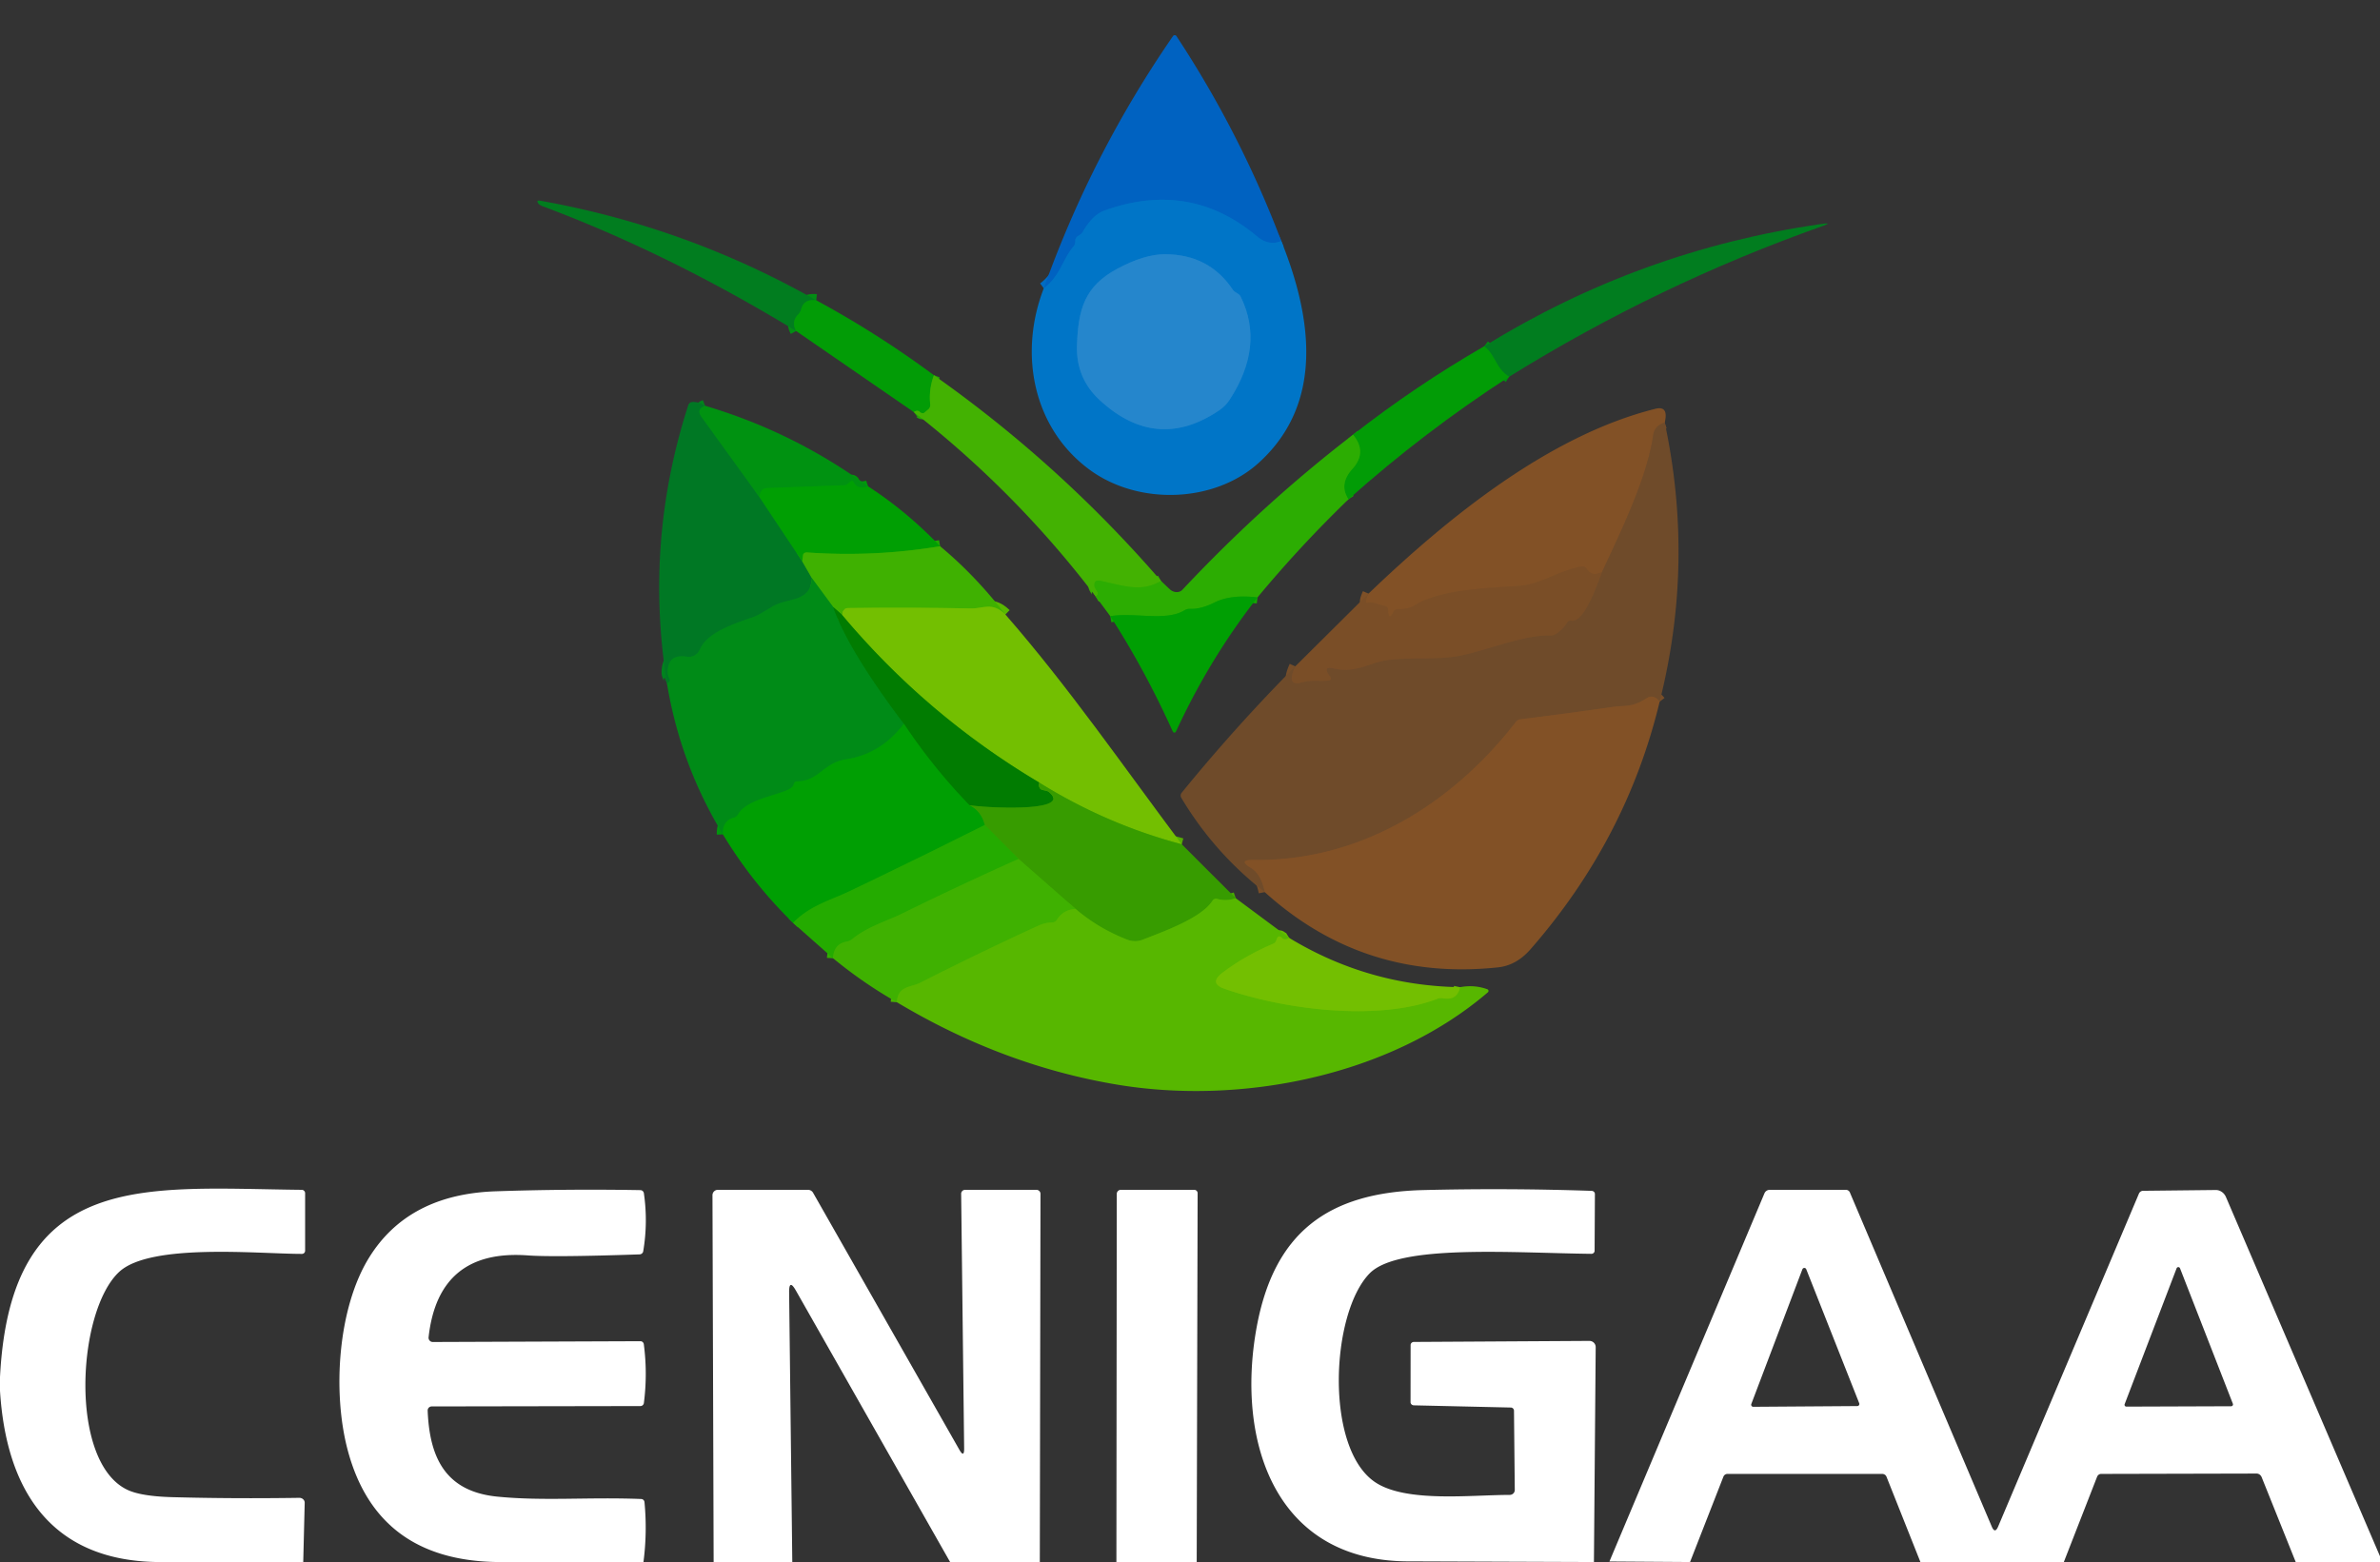 <?xml version="1.0" encoding="UTF-8" standalone="no"?>
<!DOCTYPE svg PUBLIC "-//W3C//DTD SVG 1.1//EN" "http://www.w3.org/Graphics/SVG/1.1/DTD/svg11.dtd">
<svg xmlns="http://www.w3.org/2000/svg" version="1.1" viewBox="0 0 390 256">
<rect x="0" y="0" width="390" height="256" fill="#333333" stroke="none"/>
<g stroke-width="2.00" fill="none" stroke-linecap="butt">
<path stroke="#006cc4" vector-effect="non-scaling-stroke" d="
  M 209.96 39.50
  Q 207.91 40.35 206.00 38.75
  Q 194.99 29.49 181.00 34.50
  Q 179.03 35.20 177.43 38.00
  A 1.95 0.94 -16.3 0 1 176.73 38.63
  Q 176.20 38.94 176.20 39.46
  A 1.36 0.68 78.0 0 1 175.98 40.30
  C 174.04 42.56 173.79 45.18 171.04 47.25"
/>
<path stroke="#028d13" vector-effect="non-scaling-stroke" d="
  M 133.75 49.21
  Q 131.72 48.97 131.28 50.69
  A 1.79 1.79 -15.5 0 1 130.81 51.52
  Q 129.63 52.72 130.46 54.25"
/>
<path stroke="#23a704" vector-effect="non-scaling-stroke" d="
  M 153.04 61.50
  Q 152.18 63.81 152.43 66.24
  A 1.01 0.85 69.7 0 1 152.13 67.08
  L 151.46 67.64
  A 0.59 0.47 46.7 0 1 150.77 67.54
  Q 150.32 67.11 149.75 67.54"
/>
<path stroke="#38b002" vector-effect="non-scaling-stroke" d="
  M 190.25 95.21
  C 187.03 97.08 184.36 96.05 180.31 95.19
  Q 179.22 94.96 179.34 96.07
  Q 179.37 96.30 179.79 96.93
  Q 180.11 97.41 179.54 97.75"
/>
<path stroke="#16a603" vector-effect="non-scaling-stroke" d="
  M 206.06 97.91
  Q 201.72 97.39 199.00 98.75
  Q 196.80 99.85 195.00 99.79
  A 1.68 1.56 28.7 0 0 194.09 100.02
  C 191.07 101.89 185.84 100.31 181.94 100.99"
/>
<path stroke="#17a504" vector-effect="non-scaling-stroke" d="
  M 220.97 81.83
  Q 219.34 79.35 221.61 76.85
  Q 224.09 74.11 221.71 71.25"
/>
<path stroke="#028d13" vector-effect="non-scaling-stroke" d="
  M 247.29 61.75
  C 245.07 60.35 245.07 58.19 243.21 56.75"
/>
<path stroke="#00851b" vector-effect="non-scaling-stroke" d="
  M 115.54 66.50
  Q 114.06 67.09 114.94 68.31
  Q 119.72 74.92 124.50 81.54"
/>
<path stroke="#008c14" vector-effect="non-scaling-stroke" d="
  M 124.50 81.54
  L 131.46 92.00"
/>
<path stroke="#209513" vector-effect="non-scaling-stroke" d="
  M 131.46 92.00
  L 133.04 94.75"
/>
<path stroke="#00821e" vector-effect="non-scaling-stroke" d="
  M 133.04 94.75
  C 132.81 98.84 129.07 97.89 126.58 99.41
  Q 124.22 100.85 123.63 101.06
  C 120.79 102.08 115.95 103.48 114.68 106.45
  A 1.97 1.97 -74.0 0 1 112.56 107.63
  Q 109.36 107.12 109.41 110.31
  Q 109.41 110.53 109.71 111.23
  Q 109.92 111.75 109.29 112.00"
/>
<path stroke="#20a802" vector-effect="non-scaling-stroke" d="
  M 154.05 89.52
  Q 143.23 91.32 132.25 90.54
  A 0.63 0.51 5.7 0 0 131.59 90.98
  L 131.46 92.00"
/>
<path stroke="#00990a" vector-effect="non-scaling-stroke" d="
  M 142.25 79.71
  Q 140.52 80.30 139.87 79.03
  A 0.33 0.22 58.1 0 0 139.47 78.85
  L 139.21 79.06
  A 1.04 0.18 -42.8 0 1 138.50 79.52
  L 125.74 79.99
  A 1.29 0.82 10.8 0 0 124.88 80.33
  Q 124.47 80.82 124.50 81.54"
/>
<path stroke="#59b801" vector-effect="non-scaling-stroke" d="
  M 164.75 100.71
  C 162.55 98.58 161.15 99.77 159.05 99.72
  Q 149.06 99.52 139.06 99.65
  Q 138.03 99.66 137.96 100.75"
/>
<path stroke="#209701" vector-effect="non-scaling-stroke" d="
  M 137.96 100.75
  L 136.54 99.50"
/>
<path stroke="#209e0c" vector-effect="non-scaling-stroke" d="
  M 136.54 99.50
  L 133.04 94.75"
/>
<path stroke="#01840c" vector-effect="non-scaling-stroke" d="
  M 136.54 99.50
  C 138.72 105.83 144.77 114.17 148.11 118.61"
/>
<path stroke="#00950d" vector-effect="non-scaling-stroke" d="
  M 148.11 118.61
  Q 144.40 123.55 138.69 124.44
  C 134.81 125.03 134.30 128.01 130.56 128.07
  A 0.60 0.50 -84.3 0 0 130.06 128.56
  C 129.74 130.22 122.65 130.44 120.92 133.50
  A 1.20 1.04 4.1 0 1 120.21 134.03
  Q 118.37 134.53 118.46 136.75"
/>
<path stroke="#1c8c01" vector-effect="non-scaling-stroke" d="
  M 170.29 128.25
  Q 170.10 129.37 171.00 129.50
  A 1.59 0.51 0.8 0 1 171.89 129.80
  C 176.10 133.28 160.66 132.33 158.85 131.96"
/>
<path stroke="#018e02" vector-effect="non-scaling-stroke" d="
  M 158.85 131.96
  Q 152.85 125.76 148.11 118.61"
/>
<path stroke="#55ae01" vector-effect="non-scaling-stroke" d="
  M 193.65 138.37
  Q 181.27 135.09 170.29 128.25"
/>
<path stroke="#3a9e01" vector-effect="non-scaling-stroke" d="
  M 170.29 128.25
  Q 151.78 117.24 137.96 100.75"
/>
<path stroke="#1c9e02" vector-effect="non-scaling-stroke" d="
  M 158.85 131.96
  Q 160.76 132.86 161.38 135.20"
/>
<path stroke="#12a502" vector-effect="non-scaling-stroke" d="
  M 161.38 135.20
  Q 152.07 139.88 142.82 144.33
  Q 140.96 145.22 139.11 146.11
  C 136.07 147.56 132.74 148.37 129.96 151.25"
/>
<path stroke="#47aa00" vector-effect="non-scaling-stroke" d="
  M 202.50 147.21
  Q 200.98 147.74 199.45 147.32
  A 0.68 0.68 24.0 0 0 198.69 147.61
  C 196.83 150.54 190.38 152.76 187.30 153.99
  A 3.53 3.50 -45.2 0 1 184.74 154.01
  Q 179.99 152.17 176.25 148.96"
/>
<path stroke="#3ba701" vector-effect="non-scaling-stroke" d="
  M 176.25 148.96
  L 166.91 140.77"
/>
<path stroke="#2ea400" vector-effect="non-scaling-stroke" d="
  M 166.91 140.77
  L 161.38 135.20"
/>
<path stroke="#32ae01" vector-effect="non-scaling-stroke" d="
  M 166.91 140.77
  Q 157.20 145.11 147.64 149.82
  C 145.52 150.86 142.10 151.88 139.63 153.92
  Q 139.28 154.22 138.76 154.31
  Q 136.62 154.69 136.50 157.04"
/>
<path stroke="#4bb401" vector-effect="non-scaling-stroke" d="
  M 176.25 148.96
  Q 174.21 149.09 173.18 150.76
  A 0.91 0.89 -74.2 0 1 172.44 151.18
  Q 171.25 151.21 170.19 151.69
  Q 160.41 156.18 150.82 161.05
  C 149.24 161.85 147.14 161.54 146.96 164.25"
/>
<path stroke="#65bb01" vector-effect="non-scaling-stroke" d="
  M 211.25 153.71
  Q 210.46 154.20 210.03 153.68
  A 0.49 0.34 48.5 0 0 209.44 153.54
  Q 209.27 153.70 209.20 153.93
  A 1.11 0.61 -84.4 0 1 208.72 154.63
  Q 203.96 156.64 200.26 159.47
  Q 198.07 161.15 200.67 162.06
  C 210.38 165.45 225.72 167.45 235.55 163.69
  A 1.85 1.61 36.1 0 1 236.49 163.61
  Q 238.77 164.00 239.25 161.79"
/>
<path stroke="#794e28" vector-effect="non-scaling-stroke" d="
  M 272.79 69.25
  Q 271.13 69.78 270.91 71.28
  C 269.90 78.35 265.53 87.26 262.50 93.79"
/>
<path stroke="#7e5027" vector-effect="non-scaling-stroke" d="
  M 262.50 93.79
  Q 260.83 94.56 259.98 93.19
  A 0.76 0.68 68.2 0 0 259.25 92.83
  C 255.20 93.54 252.59 95.80 248.80 96.04
  C 244.19 96.34 236.01 96.55 231.75 99.25
  Q 230.79 99.86 229.07 99.83
  A 0.81 0.80 13.0 0 0 228.35 100.27
  Q 227.52 101.96 227.44 99.82
  A 0.68 0.51 8.8 0 0 226.93 99.30
  L 225.00 98.80
  Q 224.55 98.68 224.12 98.80
  Q 223.51 98.96 224.25 97.29"
/>
<path stroke="#794e28" vector-effect="non-scaling-stroke" d="
  M 271.96 115.00
  Q 270.96 113.70 269.81 114.44
  C 267.40 116.00 266.52 115.53 263.98 115.90
  Q 256.59 116.97 249.18 117.88
  A 1.18 1.17 15.2 0 0 248.39 118.33
  C 237.88 131.89 222.77 141.18 205.39 140.94
  Q 202.76 140.90 205.01 142.26
  Q 206.67 143.27 207.25 146.21"
/>
<path stroke="#754d29" vector-effect="non-scaling-stroke" d="
  M 212.25 109.21
  Q 210.73 112.57 213.30 111.85
  C 215.03 111.36 216.03 111.69 217.59 111.54
  Q 218.40 111.46 217.91 110.82
  Q 216.62 109.11 218.55 109.55
  C 222.28 110.40 224.50 108.54 227.35 108.18
  C 231.53 107.64 235.61 108.22 239.50 107.41
  C 243.69 106.53 249.90 104.00 253.95 104.16
  A 1.82 1.28 22.3 0 0 254.87 103.95
  Q 256.08 103.22 256.82 102.00
  A 0.74 0.65 19.0 0 1 257.54 101.71
  C 259.66 102.05 261.84 95.44 262.50 93.79"
/>
<path stroke="#137eca" vector-effect="non-scaling-stroke" d="
  M 202.04 47.52
  Q 198.16 41.69 190.94 41.67
  Q 187.54 41.65 183.06 44.06
  C 177.72 46.94 176.69 50.68 176.48 56.56
  Q 176.29 61.96 180.19 65.56
  Q 189.53 74.19 199.78 67.25
  Q 200.81 66.56 201.49 65.52
  Q 207.23 56.70 203.33 48.68
  Q 203.14 48.29 202.79 48.10
  Q 202.22 47.78 202.04 47.52"
/>
</g>
<path fill="#0062c1" d="
  M 209.96 39.50
  Q 207.91 40.35 206.00 38.75
  Q 194.99 29.49 181.00 34.50
  Q 179.03 35.20 177.43 38.00
  A 1.95 0.94 -16.3 0 1 176.73 38.63
  Q 176.20 38.94 176.20 39.46
  A 1.36 0.68 78.0 0 1 175.98 40.30
  C 174.04 42.56 173.79 45.18 171.04 47.25
  Q 178.91 25.19 192.21 5.92
  A 0.35 0.34 -44.7 0 1 192.78 5.92
  Q 203.22 21.76 209.96 39.50
  Z"
/>
<path fill="#0075c7" d="
  M 209.96 39.50
  C 214.95 51.89 217.06 66.02 206.31 75.81
  C 199.02 82.46 186.62 82.83 178.67 77.07
  C 169.29 70.27 166.87 58.00 171.04 47.25
  C 173.79 45.18 174.04 42.56 175.98 40.30
  A 1.36 0.68 78.0 0 0 176.20 39.46
  Q 176.20 38.94 176.73 38.63
  A 1.95 0.94 -16.3 0 0 177.43 38.00
  Q 179.03 35.20 181.00 34.50
  Q 194.99 29.49 206.00 38.75
  Q 207.91 40.35 209.96 39.50
  Z
  M 202.04 47.52
  Q 198.16 41.69 190.94 41.67
  Q 187.54 41.65 183.06 44.06
  C 177.72 46.94 176.69 50.68 176.48 56.56
  Q 176.29 61.96 180.19 65.56
  Q 189.53 74.19 199.78 67.25
  Q 200.81 66.56 201.49 65.52
  Q 207.23 56.70 203.33 48.68
  Q 203.14 48.29 202.79 48.10
  Q 202.22 47.78 202.04 47.52
  Z"
/>
<path fill="#017d1f" d="
  M 133.75 49.21
  Q 131.72 48.97 131.28 50.69
  A 1.79 1.79 -15.5 0 1 130.81 51.52
  Q 129.63 52.72 130.46 54.25
  Q 109.50 41.49 88.94 33.81
  Q 88.37 33.60 88.17 33.29
  Q 87.83 32.77 88.56 32.90
  Q 112.56 37.19 133.75 49.21
  Z"
/>
<path fill="#017d1f" d="
  M 247.29 61.75
  C 245.07 60.35 245.07 58.19 243.21 56.75
  Q 268.64 41.03 298.28 36.73
  Q 300.42 36.42 298.79 37.00
  Q 271.70 46.58 247.29 61.75
  Z"
/>
<path fill="#2586cc" d="
  M 202.79 48.10
  Q 203.14 48.29 203.33 48.68
  Q 207.23 56.70 201.49 65.52
  Q 200.81 66.56 199.78 67.25
  Q 189.53 74.19 180.19 65.56
  Q 176.29 61.96 176.48 56.56
  C 176.69 50.68 177.72 46.94 183.06 44.06
  Q 187.54 41.65 190.94 41.67
  Q 198.16 41.69 202.04 47.52
  Q 202.22 47.78 202.79 48.10
  Z"
/>
<path fill="#029c06" d="
  M 133.75 49.21
  Q 143.83 54.67 153.04 61.50
  Q 152.18 63.81 152.43 66.24
  A 1.01 0.85 69.7 0 1 152.13 67.08
  L 151.46 67.64
  A 0.59 0.47 46.7 0 1 150.77 67.54
  Q 150.32 67.11 149.75 67.54
  L 130.46 54.25
  Q 129.63 52.72 130.81 51.52
  A 1.79 1.79 -15.5 0 0 131.28 50.69
  Q 131.72 48.97 133.75 49.21
  Z"
/>
<path fill="#029c06" d="
  M 243.21 56.75
  C 245.07 58.19 245.07 60.35 247.29 61.75
  Q 233.40 70.74 220.97 81.83
  Q 219.34 79.35 221.61 76.85
  Q 224.09 74.11 221.71 71.25
  Q 231.95 63.24 243.21 56.75
  Z"
/>
<path fill="#43b202" d="
  M 153.04 61.50
  Q 173.71 76.08 190.25 95.21
  C 187.03 97.08 184.36 96.05 180.31 95.19
  Q 179.22 94.96 179.34 96.07
  Q 179.37 96.30 179.79 96.93
  Q 180.11 97.41 179.54 97.75
  Q 166.60 80.73 149.75 67.54
  Q 150.32 67.11 150.77 67.54
  A 0.59 0.47 46.7 0 0 151.46 67.64
  L 152.13 67.08
  A 1.01 0.85 69.7 0 0 152.43 66.24
  Q 152.18 63.81 153.04 61.50
  Z"
/>
<path fill="#007824" d="
  M 115.54 66.50
  Q 114.06 67.09 114.94 68.31
  Q 119.72 74.92 124.50 81.54
  L 131.46 92.00
  L 133.04 94.75
  C 132.81 98.84 129.07 97.89 126.58 99.41
  Q 124.22 100.85 123.63 101.06
  C 120.79 102.08 115.95 103.48 114.68 106.45
  A 1.97 1.97 -74.0 0 1 112.56 107.63
  Q 109.36 107.12 109.41 110.31
  Q 109.41 110.53 109.71 111.23
  Q 109.92 111.75 109.29 112.00
  Q 105.56 88.76 112.78 66.41
  A 0.78 0.71 -81.0 0 1 113.44 65.88
  Q 114.56 65.84 115.54 66.50
  Z"
/>
<path fill="#009211" d="
  M 115.54 66.50
  Q 130.04 70.80 142.25 79.71
  Q 140.52 80.30 139.87 79.03
  A 0.33 0.22 58.1 0 0 139.47 78.85
  L 139.21 79.06
  A 1.04 0.18 -42.8 0 1 138.50 79.52
  L 125.74 79.99
  A 1.29 0.82 10.8 0 0 124.88 80.33
  Q 124.47 80.82 124.50 81.54
  Q 119.72 74.92 114.94 68.31
  Q 114.06 67.09 115.54 66.50
  Z"
/>
<path fill="#825126" d="
  M 272.79 69.25
  Q 271.13 69.78 270.91 71.28
  C 269.90 78.35 265.53 87.26 262.50 93.79
  Q 260.83 94.56 259.98 93.19
  A 0.76 0.68 68.2 0 0 259.25 92.83
  C 255.20 93.54 252.59 95.80 248.80 96.04
  C 244.19 96.34 236.01 96.55 231.75 99.25
  Q 230.79 99.86 229.07 99.83
  A 0.81 0.80 13.0 0 0 228.35 100.27
  Q 227.52 101.96 227.44 99.82
  A 0.68 0.51 8.8 0 0 226.93 99.30
  L 225.00 98.80
  Q 224.55 98.68 224.12 98.80
  Q 223.51 98.96 224.25 97.29
  C 237.21 84.87 253.80 71.37 271.25 67.00
  Q 273.47 66.44 272.79 69.25
  Z"
/>
<path fill="#6f4b2a" d="
  M 272.79 69.25
  Q 277.70 92.23 271.96 115.00
  Q 270.96 113.70 269.81 114.44
  C 267.40 116.00 266.52 115.53 263.98 115.90
  Q 256.59 116.97 249.18 117.88
  A 1.18 1.17 15.2 0 0 248.39 118.33
  C 237.88 131.89 222.77 141.18 205.39 140.94
  Q 202.76 140.90 205.01 142.26
  Q 206.67 143.27 207.25 146.21
  Q 198.95 139.75 193.57 130.75
  A 0.72 0.70 50.0 0 1 193.63 129.93
  Q 202.43 119.12 212.25 109.21
  Q 210.73 112.57 213.30 111.85
  C 215.03 111.36 216.03 111.69 217.59 111.54
  Q 218.40 111.46 217.91 110.82
  Q 216.62 109.11 218.55 109.55
  C 222.28 110.40 224.50 108.54 227.35 108.18
  C 231.53 107.64 235.61 108.22 239.50 107.41
  C 243.69 106.53 249.90 104.00 253.95 104.16
  A 1.82 1.28 22.3 0 0 254.87 103.95
  Q 256.08 103.22 256.82 102.00
  A 0.74 0.65 19.0 0 1 257.54 101.71
  C 259.66 102.05 261.84 95.44 262.50 93.79
  C 265.53 87.26 269.90 78.35 270.91 71.28
  Q 271.13 69.78 272.79 69.25
  Z"
/>
<path fill="#2cad02" d="
  M 221.71 71.25
  Q 224.09 74.11 221.61 76.85
  Q 219.34 79.35 220.97 81.83
  Q 213.04 89.49 206.06 97.91
  Q 201.72 97.39 199.00 98.75
  Q 196.80 99.85 195.00 99.79
  A 1.68 1.56 28.7 0 0 194.09 100.02
  C 191.07 101.89 185.84 100.31 181.94 100.99
  L 179.54 97.75
  Q 180.11 97.41 179.79 96.93
  Q 179.37 96.30 179.34 96.07
  Q 179.22 94.96 180.31 95.19
  C 184.36 96.05 187.03 97.08 190.25 95.21
  L 191.66 96.55
  A 1.59 1.35 43.4 0 0 193.75 96.66
  Q 207.00 82.55 221.71 71.25
  Z"
/>
<path fill="#009f03" d="
  M 142.25 79.71
  Q 148.49 83.73 154.05 89.52
  Q 143.23 91.32 132.25 90.54
  A 0.63 0.51 5.7 0 0 131.59 90.98
  L 131.46 92.00
  L 124.50 81.54
  Q 124.47 80.82 124.88 80.33
  A 1.29 0.82 10.8 0 1 125.74 79.99
  L 138.50 79.52
  A 1.04 0.18 -42.8 0 0 139.21 79.06
  L 139.47 78.85
  A 0.33 0.22 58.1 0 1 139.87 79.03
  Q 140.52 80.30 142.25 79.71
  Z"
/>
<path fill="#3fb101" d="
  M 154.05 89.52
  Q 159.81 94.30 164.75 100.71
  C 162.55 98.58 161.15 99.77 159.05 99.72
  Q 149.06 99.52 139.06 99.65
  Q 138.03 99.66 137.96 100.75
  L 136.54 99.50
  L 133.04 94.75
  L 131.46 92.00
  L 131.59 90.98
  A 0.63 0.51 5.7 0 1 132.25 90.54
  Q 143.23 91.32 154.05 89.52
  Z"
/>
<path fill="#7a4e27" d="
  M 262.50 93.79
  C 261.84 95.44 259.66 102.05 257.54 101.71
  A 0.74 0.65 19.0 0 0 256.82 102.00
  Q 256.08 103.22 254.87 103.95
  A 1.82 1.28 22.3 0 1 253.95 104.16
  C 249.90 104.00 243.69 106.53 239.50 107.41
  C 235.61 108.22 231.53 107.64 227.35 108.18
  C 224.50 108.54 222.28 110.40 218.55 109.55
  Q 216.62 109.11 217.91 110.82
  Q 218.40 111.46 217.59 111.54
  C 216.03 111.69 215.03 111.36 213.30 111.85
  Q 210.73 112.57 212.25 109.21
  L 224.25 97.29
  Q 223.51 98.96 224.12 98.80
  Q 224.55 98.68 225.00 98.80
  L 226.93 99.30
  A 0.68 0.51 8.8 0 1 227.44 99.82
  Q 227.52 101.96 228.35 100.27
  A 0.81 0.80 13.0 0 1 229.07 99.83
  Q 230.79 99.86 231.75 99.25
  C 236.01 96.55 244.19 96.34 248.80 96.04
  C 252.59 95.80 255.20 93.54 259.25 92.83
  A 0.76 0.68 68.2 0 1 259.98 93.19
  Q 260.83 94.56 262.50 93.79
  Z"
/>
<path fill="#008b17" d="
  M 133.04 94.75
  L 136.54 99.50
  C 138.72 105.83 144.77 114.17 148.11 118.61
  Q 144.40 123.55 138.69 124.44
  C 134.81 125.03 134.30 128.01 130.56 128.07
  A 0.60 0.50 -84.3 0 0 130.06 128.56
  C 129.74 130.22 122.65 130.44 120.92 133.50
  A 1.20 1.04 4.1 0 1 120.21 134.03
  Q 118.37 134.53 118.46 136.75
  Q 111.48 125.27 109.29 112.00
  Q 109.92 111.75 109.71 111.23
  Q 109.41 110.53 109.41 110.31
  Q 109.36 107.12 112.56 107.63
  A 1.97 1.97 -74.0 0 0 114.68 106.45
  C 115.95 103.48 120.79 102.08 123.63 101.06
  Q 124.22 100.85 126.58 99.41
  C 129.07 97.89 132.81 98.84 133.04 94.75
  Z"
/>
<path fill="#009f03" d="
  M 206.06 97.91
  Q 198.24 107.92 192.79 119.70
  Q 192.44 120.47 192.09 119.69
  Q 187.52 109.62 181.94 100.99
  C 185.84 100.31 191.07 101.89 194.09 100.02
  A 1.68 1.56 28.7 0 1 195.00 99.79
  Q 196.80 99.85 199.00 98.75
  Q 201.72 97.39 206.06 97.91
  Z"
/>
<path fill="#73bf01" d="
  M 164.75 100.71
  C 175.06 112.52 184.15 125.69 193.65 138.37
  Q 181.27 135.09 170.29 128.25
  Q 151.78 117.24 137.96 100.75
  Q 138.03 99.66 139.06 99.65
  Q 149.06 99.52 159.05 99.72
  C 161.15 99.77 162.55 98.58 164.75 100.71
  Z"
/>
<path fill="#017c01" d="
  M 136.54 99.50
  L 137.96 100.75
  Q 151.78 117.24 170.29 128.25
  Q 170.10 129.37 171.00 129.50
  A 1.59 0.51 0.8 0 1 171.89 129.80
  C 176.10 133.28 160.66 132.33 158.85 131.96
  Q 152.85 125.76 148.11 118.61
  C 144.77 114.17 138.72 105.83 136.54 99.50
  Z"
/>
<path fill="#825126" d="
  M 271.96 115.00
  Q 266.54 137.55 250.81 155.56
  Q 248.49 158.22 245.48 158.54
  Q 223.47 160.88 207.25 146.21
  Q 206.67 143.27 205.01 142.26
  Q 202.76 140.90 205.39 140.94
  C 222.77 141.18 237.88 131.89 248.39 118.33
  A 1.18 1.17 15.2 0 1 249.18 117.88
  Q 256.59 116.97 263.98 115.90
  C 266.52 115.53 267.40 116.00 269.81 114.44
  Q 270.96 113.70 271.96 115.00
  Z"
/>
<path fill="#009f03" d="
  M 148.11 118.61
  Q 152.85 125.76 158.85 131.96
  Q 160.76 132.86 161.38 135.20
  Q 152.07 139.88 142.82 144.33
  Q 140.96 145.22 139.11 146.11
  C 136.07 147.56 132.74 148.37 129.96 151.25
  Q 123.28 144.74 118.46 136.75
  Q 118.37 134.53 120.21 134.03
  A 1.20 1.04 4.1 0 0 120.92 133.50
  C 122.65 130.44 129.74 130.22 130.06 128.56
  A 0.60 0.50 -84.3 0 1 130.56 128.07
  C 134.30 128.01 134.81 125.03 138.69 124.44
  Q 144.40 123.55 148.11 118.61
  Z"
/>
<path fill="#379c00" d="
  M 170.29 128.25
  Q 181.27 135.09 193.65 138.37
  L 202.50 147.21
  Q 200.98 147.74 199.45 147.32
  A 0.68 0.68 24.0 0 0 198.69 147.61
  C 196.83 150.54 190.38 152.76 187.30 153.99
  A 3.53 3.50 -45.2 0 1 184.74 154.01
  Q 179.99 152.17 176.25 148.96
  L 166.91 140.77
  L 161.38 135.20
  Q 160.76 132.86 158.85 131.96
  C 160.66 132.33 176.10 133.28 171.89 129.80
  A 1.59 0.51 0.8 0 0 171.00 129.50
  Q 170.10 129.37 170.29 128.25
  Z"
/>
<path fill="#24ab00" d="
  M 161.38 135.20
  L 166.91 140.77
  Q 157.20 145.11 147.64 149.82
  C 145.52 150.86 142.10 151.88 139.63 153.92
  Q 139.28 154.22 138.76 154.31
  Q 136.62 154.69 136.50 157.04
  L 129.96 151.25
  C 132.74 148.37 136.07 147.56 139.11 146.11
  Q 140.96 145.22 142.82 144.33
  Q 152.07 139.88 161.38 135.20
  Z"
/>
<path fill="#3fb101" d="
  M 166.91 140.77
  L 176.25 148.96
  Q 174.21 149.09 173.18 150.76
  A 0.91 0.89 -74.2 0 1 172.44 151.18
  Q 171.25 151.21 170.19 151.69
  Q 160.41 156.18 150.82 161.05
  C 149.24 161.85 147.14 161.54 146.96 164.25
  Q 141.42 161.10 136.50 157.04
  Q 136.62 154.69 138.76 154.31
  Q 139.28 154.22 139.63 153.92
  C 142.10 151.88 145.52 150.86 147.64 149.82
  Q 157.20 145.11 166.91 140.77
  Z"
/>
<path fill="#57b700" d="
  M 202.50 147.21
  L 211.25 153.71
  Q 210.46 154.20 210.03 153.68
  A 0.49 0.34 48.5 0 0 209.44 153.54
  Q 209.27 153.70 209.20 153.93
  A 1.11 0.61 -84.4 0 1 208.72 154.63
  Q 203.96 156.64 200.26 159.47
  Q 198.07 161.15 200.67 162.06
  C 210.38 165.45 225.72 167.45 235.55 163.69
  A 1.85 1.61 36.1 0 1 236.49 163.61
  Q 238.77 164.00 239.25 161.79
  Q 241.59 161.35 243.73 162.13
  A 0.30 0.29 -54.8 0 1 243.81 162.63
  C 227.71 176.44 203.22 181.14 183.00 177.75
  Q 164.26 174.61 146.96 164.25
  C 147.14 161.54 149.24 161.85 150.82 161.05
  Q 160.41 156.18 170.19 151.69
  Q 171.25 151.21 172.44 151.18
  A 0.91 0.89 -74.2 0 0 173.18 150.76
  Q 174.21 149.09 176.25 148.96
  Q 179.99 152.17 184.74 154.01
  A 3.53 3.50 -45.2 0 0 187.30 153.99
  C 190.38 152.76 196.83 150.54 198.69 147.61
  A 0.68 0.68 24.0 0 1 199.45 147.32
  Q 200.98 147.74 202.50 147.21
  Z"
/>
<path fill="#73bf01" d="
  M 211.25 153.71
  Q 224.12 161.53 239.25 161.79
  Q 238.77 164.00 236.49 163.61
  A 1.85 1.61 36.1 0 0 235.55 163.69
  C 225.72 167.45 210.38 165.45 200.67 162.06
  Q 198.07 161.15 200.26 159.47
  Q 203.96 156.64 208.72 154.63
  A 1.11 0.61 -84.4 0 0 209.20 153.93
  Q 209.27 153.70 209.44 153.54
  A 0.49 0.34 48.5 0 1 210.03 153.68
  Q 210.46 154.20 211.25 153.71
  Z"
/>
<path fill="#ffffff" d="
  M 49.69 256.00
  L 25.69 256.00
  C 8.15 255.70 1.00 243.99 0.00 227.94
  L 0.00 225.69
  C 1.75 191.48 23.71 194.74 49.45 195.00
  A 0.56 0.56 0.5 0 1 50.00 195.56
  L 50.00 204.98
  A 0.52 0.52 -89.6 0 1 49.48 205.50
  C 42.36 205.50 24.71 203.69 19.55 208.43
  C 12.59 214.84 11.23 239.70 20.93 244.19
  Q 23.17 245.23 28.24 245.37
  Q 38.27 245.64 49.05 245.48
  A 0.87 0.80 0.6 0 1 49.93 246.31
  L 49.69 256.00
  Z"
/>
<path fill="#ffffff" d="
  M 105.44 256.00
  L 81.44 256.00
  Q 61.82 255.70 57.00 237.75
  C 54.43 228.19 55.37 214.36 60.48 206.11
  Q 66.91 195.72 81.25 195.24
  Q 93.09 194.84 104.94 195.05
  A 0.59 0.59 86.5 0 1 105.51 195.56
  Q 106.20 200.33 105.40 205.08
  A 0.63 0.60 3.3 0 1 104.81 205.58
  Q 90.74 206.06 86.50 205.75
  Q 71.83 204.67 70.23 219.17
  A 0.70 0.69 -87.0 0 0 70.92 219.94
  L 104.94 219.81
  A 0.57 0.56 86.6 0 1 105.50 220.31
  Q 106.13 225.13 105.51 229.94
  A 0.58 0.57 -86.0 0 1 104.94 230.44
  L 70.74 230.50
  A 0.66 0.66 88.8 0 0 70.08 231.19
  C 70.39 238.94 73.02 244.43 81.47 245.28
  C 89.11 246.04 96.40 245.33 105.07 245.67
  A 0.57 0.56 88.9 0 1 105.61 246.19
  Q 106.08 251.11 105.44 256.00
  Z"
/>
<path fill="#ffffff" d="
  M 170.39 256.00
  L 155.69 256.00
  L 130.43 211.53
  Q 129.28 209.50 129.31 211.84
  L 129.83 256.00
  L 116.94 256.00
  L 116.75 195.88
  A 0.88 0.88 0.0 0 1 117.63 195.00
  L 132.40 195.00
  A 0.97 0.95 -14.1 0 1 133.24 195.49
  L 157.19 237.57
  Q 158.01 239.01 157.99 237.35
  L 157.50 195.65
  A 0.65 0.64 -0.4 0 1 158.15 195.00
  L 169.83 195.00
  A 0.67 0.66 0.0 0 1 170.50 195.66
  L 170.39 256.00
  Z"
/>
<path fill="#ffffff" d="
  M 196.10 256.00
  L 182.94 256.00
  L 183.00 195.67
  A 0.67 0.67 0.0 0 1 183.67 195.00
  L 195.69 195.00
  A 0.56 0.55 0.0 0 1 196.25 195.55
  L 196.10 256.00
  Z"
/>
<path fill="#ffffff" d="
  M 261.19 256.00
  L 231.22 255.89
  C 208.85 256.11 202.53 236.14 205.91 217.59
  C 208.76 201.98 217.61 195.43 233.24 195.04
  Q 247.03 194.70 260.82 195.17
  A 0.55 0.51 1.7 0 1 261.35 195.69
  L 261.30 205.00
  A 0.53 0.50 1.1 0 1 260.76 205.49
  C 248.00 205.35 229.19 203.86 224.45 208.68
  C 218.04 215.21 217.04 237.44 225.39 242.95
  C 230.45 246.29 241.03 245.00 247.39 245.00
  A 0.83 0.81 0.0 0 0 248.22 244.19
  L 248.09 231.19
  A 0.53 0.52 0.0 0 0 247.57 230.68
  L 231.68 230.32
  A 0.55 0.52 0.6 0 1 231.14 229.80
  L 231.15 220.44
  A 0.53 0.51 -0.0 0 1 231.68 219.93
  L 260.45 219.76
  A 1.03 1.02 0.3 0 1 261.48 220.79
  L 261.19 256.00
  Z"
/>
<path fill="#ffffff" d="
  M 390.00 255.06
  L 390.00 256.00
  L 376.19 256.00
  L 370.61 242.10
  A 0.96 0.87 78.1 0 0 369.78 241.50
  L 344.30 241.56
  A 0.75 0.69 -78.1 0 0 343.64 242.03
  L 338.19 256.00
  L 314.69 256.00
  L 309.13 242.02
  A 0.76 0.72 -10.1 0 0 308.43 241.56
  L 283.07 241.56
  A 0.73 0.71 -79.2 0 0 282.40 242.03
  L 276.94 256.00
  L 263.73 255.91
  L 289.13 195.58
  A 0.94 0.94 11.2 0 1 290.00 195.00
  L 302.48 195.00
  A 0.71 0.70 -11.3 0 1 303.13 195.43
  L 326.39 250.21
  Q 326.90 251.41 327.42 250.20
  L 350.49 195.64
  A 0.78 0.73 -78.0 0 1 351.18 195.16
  L 363.09 195.03
  A 1.91 1.75 77.2 0 1 364.76 196.19
  L 390.00 255.06
  Z
  M 286.98 230.10
  A 0.34 0.34 -79.8 0 0 287.30 230.56
  L 304.35 230.44
  A 0.34 0.34 -10.9 0 0 304.66 229.97
  L 295.98 208.01
  A 0.34 0.34 -45.4 0 0 295.35 208.02
  L 286.98 230.10
  Z
  M 348.16 230.12
  A 0.30 0.30 -79.8 0 0 348.44 230.53
  L 365.61 230.47
  A 0.30 0.30 78.7 0 0 365.89 230.06
  L 357.23 207.86
  A 0.30 0.30 -43.8 0 0 356.67 207.86
  L 348.16 230.12
  Z"
/>
</svg>
